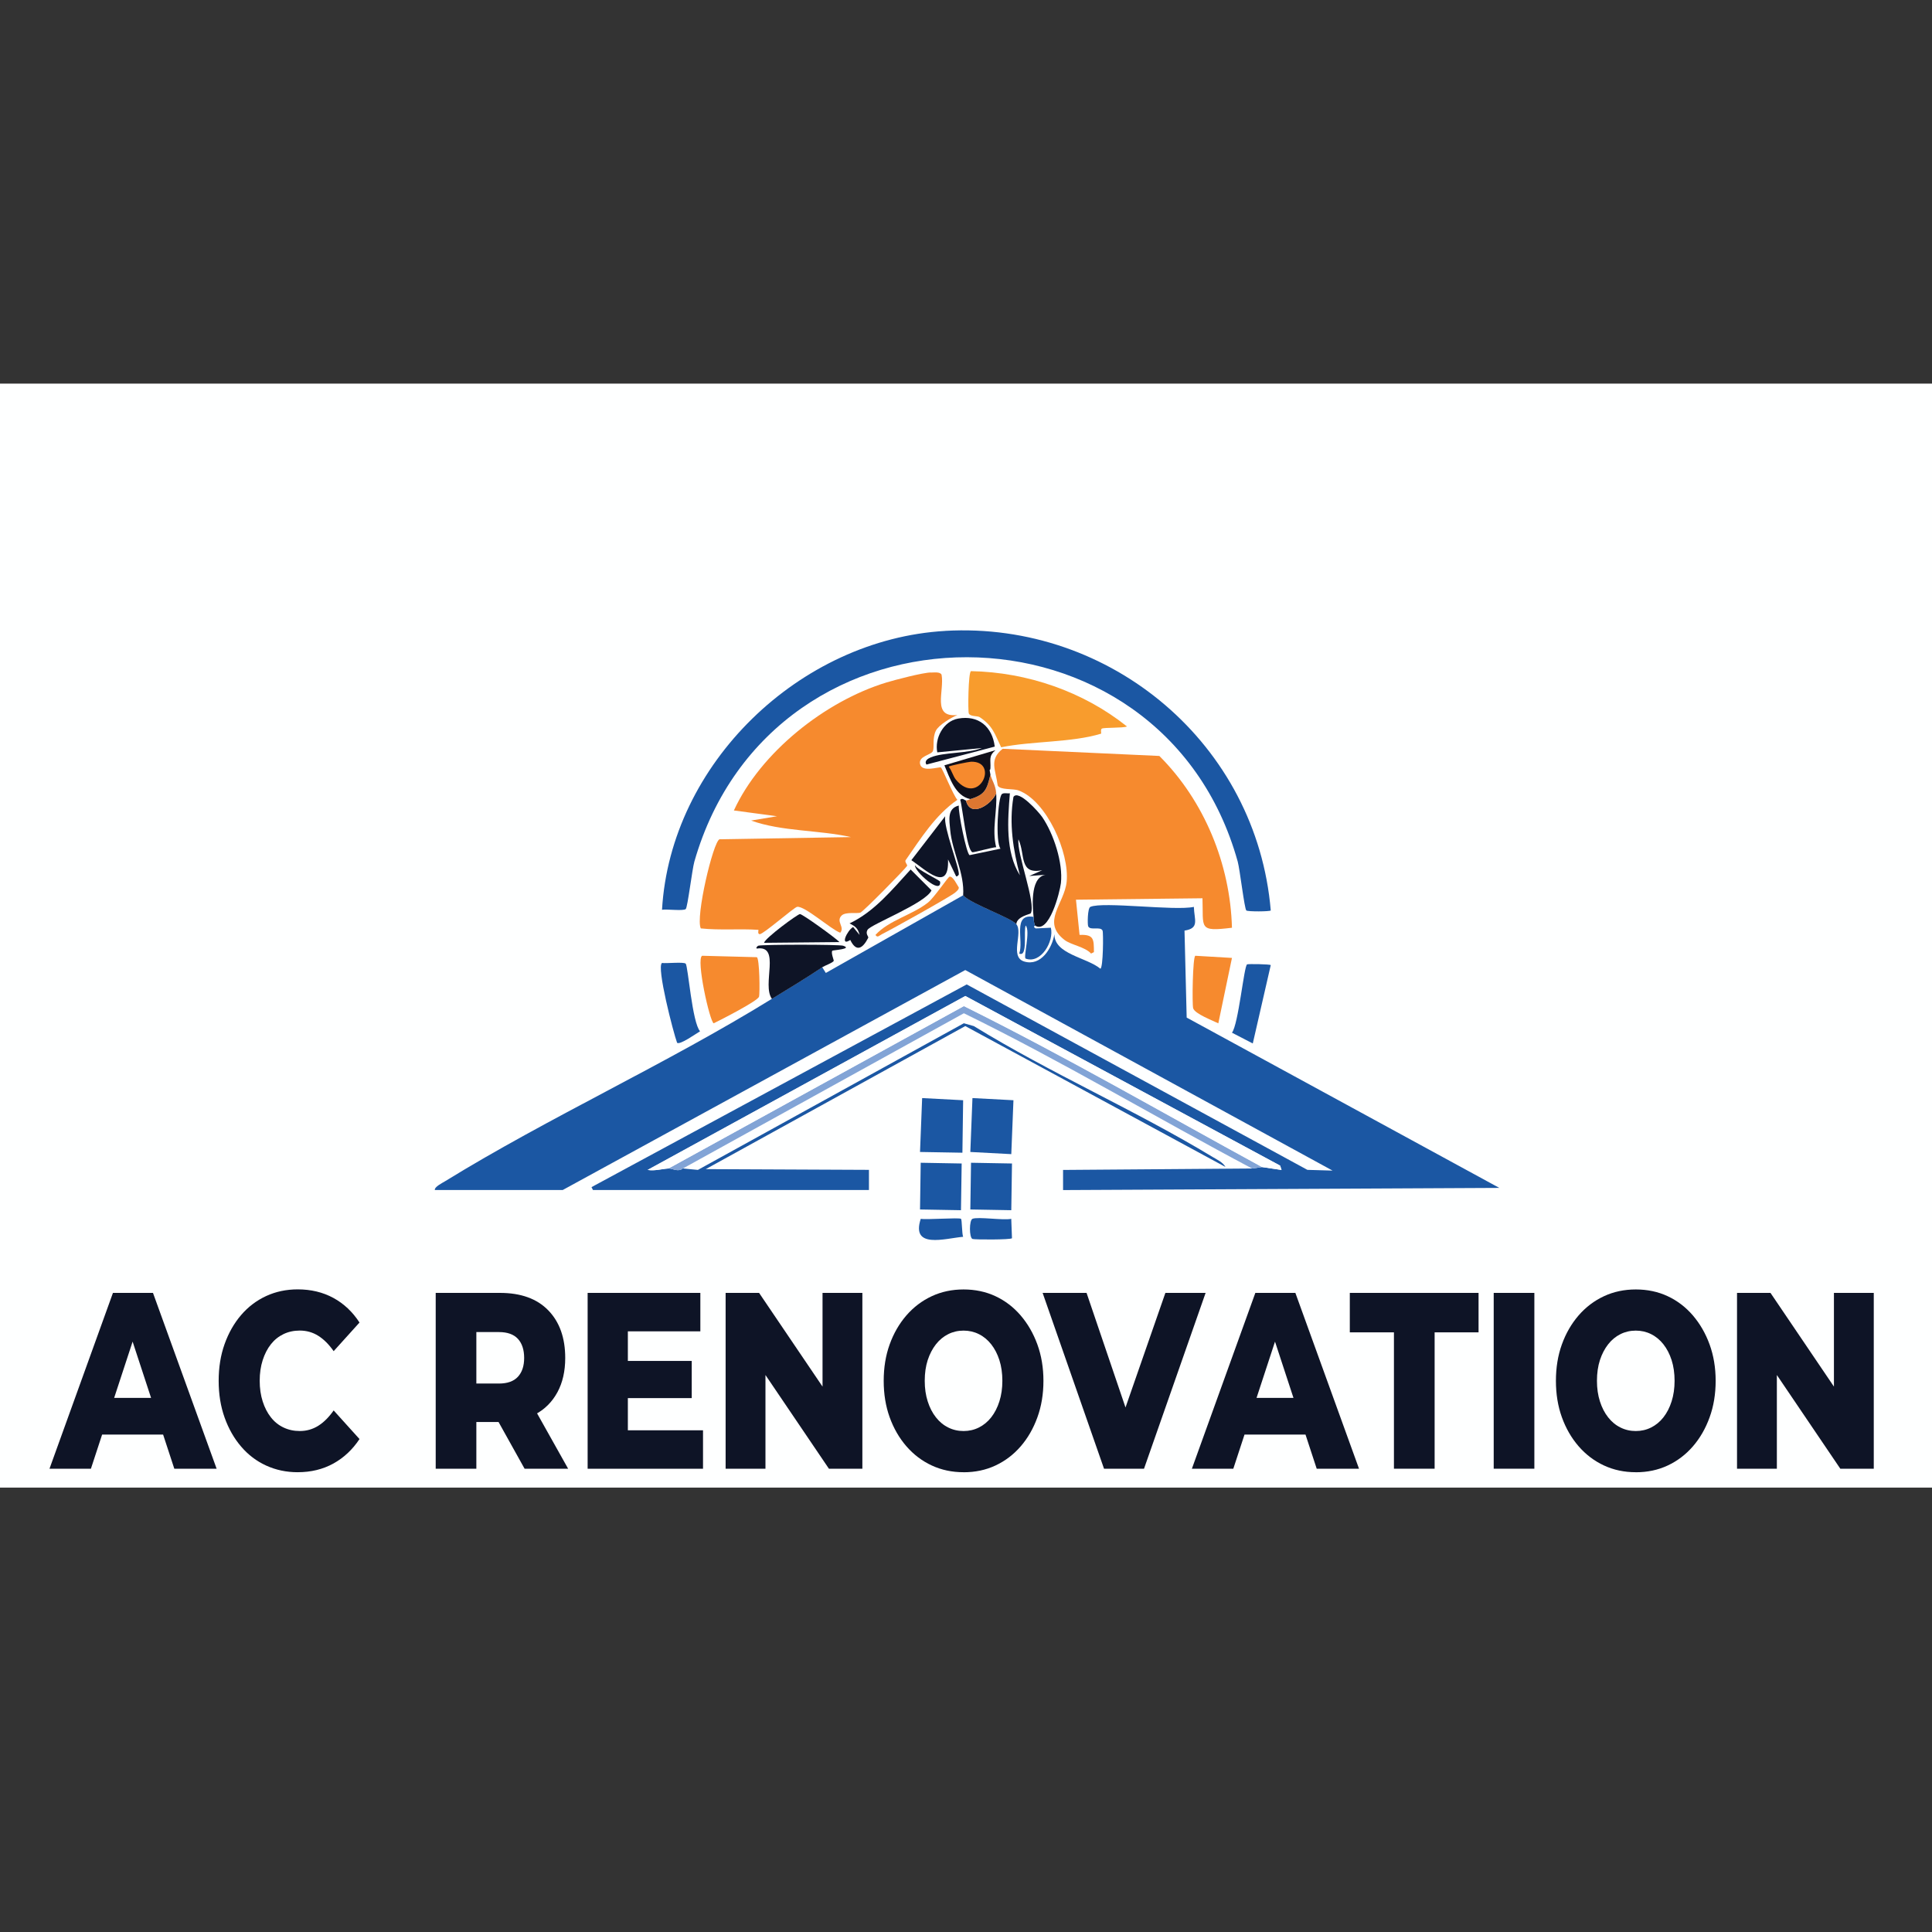 <?xml version="1.0" encoding="UTF-8"?>
<svg id="Layer_1" data-name="Layer 1" xmlns="http://www.w3.org/2000/svg" viewBox="0 0 500 500"><rect x="0" y="0" width="500" height="500" fill="#333333" stroke="none"/>
  <defs>
    <style>
      .cls-1 {
        fill: #100f19;
      }

      .cls-2 {
        fill: #dd7731;
      }

      .cls-3 {
        fill: #f68a2e;
      }

      .cls-4 {
        fill: #0e1426;
      }

      .cls-5 {
        fill: #f89c2d;
      }

      .cls-6 {
        fill: #82a4d6;
      }

      .cls-7 {
        fill: #1b57a3;
      }

      .cls-8 {
        fill: #feffff;
      }
    </style>
  </defs>
  <g id="Generative_Object" data-name="Generative Object">
    <rect class="cls-8" y="99.28" width="500" height="285.71"/>
    <g>
      <g>
        <path class="cls-7" d="M263.02,239.17c1.82,2.2-1.83,8.51,2.05,9.67,4.34,1.3,7.22-3.48,7.81-7.07-.04,5.19,8.32,5.98,11.9,8.93.73-.23.8-9.31.56-9.86-.52-1.18-3.2.07-3.72-1.12-.2-.44-.18-4.7.56-5.02,3.25-1.44,21.93,1.09,26.79,0,.1,3.37,1.53,5.53-2.42,6.14l.56,22.51,80.92,44.08-112.91.56v-5.21l48.92-.37,2.6-.37,5.02.74-.37-1.12-81.47-43.9-82.22,45.01c1.81.32,3.68-.27,5.39-.37.93-.05,2.52,1.01,3.72,0l3.91.37,68.82-37.95,2.6.74c19.81,12.19,41.95,21.85,61.76,33.85,1.12.68,2.68,1.37,3.35,2.6l-67.34-36.46-67.15,37.02,42.22.19v5.21h-71.43l-.37-.74,97.1-52.46,88.17,47.99,6.51.19-95.05-51.9-104.17,56.92h-33.11c-.12-.82,1.97-1.84,2.6-2.23,27.19-16.73,57.2-30.31,84.64-47.25,4.36-2.69,8.77-5.32,13.02-8.18l.93,1.49,35.53-20.09c2.16,2.27,12.37,5.76,13.76,7.44Z"/>
        <path class="cls-6" d="M326.64,302.04l-2.6.37c-24.94-13.22-49.24-27.78-74.59-40.18l-72.73,40.18c-1.2,1.01-2.79-.05-3.72,0l76.45-42.04c26.14,12.95,51.54,27.68,77.19,41.67Z"/>
        <g>
          <polygon class="cls-7" points="251.67 284.18 262.28 284.74 261.72 298.69 251.12 298.13 251.67 284.18"/>
          <polygon class="cls-7" points="238.65 284.18 249.26 284.74 249.07 298.32 238.1 298.13 238.65 284.18"/>
          <polygon class="cls-7" points="251.3 300.92 261.9 301.11 261.72 313.2 251.12 313.01 251.3 300.92"/>
          <polygon class="cls-7" points="238.28 300.92 248.88 301.11 248.7 313.2 238.1 313.01 238.28 300.92"/>
          <path class="cls-7" d="M238.28,315.43c1.45.28,9.9-.37,10.42,0,.28.2.22,3.84.56,4.65-4.76.43-13.55,3.22-10.97-4.65Z"/>
          <path class="cls-7" d="M251.67,315.43c1.36-.6,8.05.45,10.04,0l.19,5.02c-.3.42-9.76.39-10.23.19-.86-.38-.86-4.83,0-5.21Z"/>
        </g>
        <path class="cls-8" d="M326.64,302.04c-25.65-13.98-51.06-28.71-77.19-41.67l-76.45,42.04c-1.72.1-3.59.69-5.39.37l82.22-45.01,81.47,43.9.37,1.12-5.02-.74Z"/>
      </g>
      <g>
        <path class="cls-3" d="M240.89,174.06c.74,0,2.43-.26,2.79.56.79,4.19-2.6,11.17,4.09,10.42-1.58.66-4.84,2.57-5.58,4.09-.93,1.92-.36,4.14-.74,5.21s-3.74,1.26-3.35,3.35c.43,2.32,4.91.69,5.39.93.42.2,3.26,7.35,4.28,8.37-5.74,3.96-9.49,10.04-13.39,15.62-.32.46.56,1.22.37,1.49-.73,1.06-11.29,11.79-12.09,12.09s-3.79-.27-4.84.74c-1.59,1.55.92,2.99-.37,4.46-2.4-.86-9.24-7.03-11.16-6.7-.81.14-8.74,7.11-9.67,7.07-.69-.03-.21-1.11-.37-1.12-4.95-.33-9.95.16-14.88-.37-1.44-2.81,3.18-22.41,4.84-23.07l34.04-.56c-8.46-1.88-17.91-1.42-25.86-4.28l6.7-1.12-11.16-1.49c6.89-15.02,23.65-28.3,39.43-33.11,2.26-.69,9.53-2.59,11.53-2.6Z"/>
        <path class="cls-3" d="M259.49,193.78l40.55,1.86c11.62,11.62,18.35,27.98,18.79,44.46-8.78,1.07-7.36.15-7.63-7.63l-32.74.37.93,9.11c3.77-.15,3.68,1.13,3.72,4.46l-.74.37c-1.6-1.76-5.17-2.21-6.88-3.53-6.08-4.71-.02-9.33.56-15.07.75-7.44-5.14-20.92-12.46-23.62-1.4-.52-4.84-.05-5.39-1.3-.49-4.02-2.33-6.62,1.3-9.49Z"/>
        <path class="cls-7" d="M244.61,163.27c42.97-2.47,80.65,29.45,84.26,72.36-.21.29-5.93.33-6.32,0-.49-.41-1.68-10.66-2.23-12.65-19.52-70.26-120.34-70.78-140.62,0-.57,1.99-1.75,11.88-2.23,12.28-.66.56-4.97-.03-6.14.19,2.19-37.82,35.65-70.01,73.29-72.17Z"/>
        <path class="cls-5" d="M251.3,173.69c14.55.28,29.04,5.27,40.36,14.32-1.04.45-5.92.22-6.51.56-.39.22-.08,1.27-.19,1.3-7.62,2.34-17.86,1.88-25.86,3.53-1.67-3.49-2.18-5.58-5.58-7.81-.53-.35-2.4-.11-2.79-.93-.26-.55-.15-10.66.56-10.97Z"/>
        <path class="cls-3" d="M181.73,247.35l14.14.37c.7.31.83,9.39.56,10.23-.38,1.15-10,6.04-11.72,6.88-1.02-.36-4.66-16.74-2.98-17.49Z"/>
        <path class="cls-3" d="M309.34,247.35l9.49.56-3.53,16.93c-1.42-.72-6.1-2.46-6.51-3.91-.3-1.07-.13-13.27.56-13.58Z"/>
        <path class="cls-7" d="M171.32,249.21c1.05.18,5.66-.33,6.14.19.61.66,1.68,15.31,3.72,17.49-1,.59-5.26,3.63-5.95,2.98-.94-2.53-5.38-19.61-3.91-20.65Z"/>
        <path class="cls-7" d="M322.73,249.58c.27-.15,5.96-.06,6.14.19l-4.65,20.28-5.39-2.79c1.67-2.12,3.11-17.24,3.91-17.67Z"/>
        <path class="cls-3" d="M245.72,226.89c.9-.24,2.01,2.22,2.42,2.79.02.55-.56.97-.93,1.3-1.15,1.03-16.64,9.64-18.97,10.79-.69.34-1.13,1.03-1.67.19,3.44-3.78,9.58-5.19,13.58-8.37,1.64-1.31,5.16-6.58,5.58-6.7Z"/>
        <g>
          <path class="cls-4" d="M267.86,239.54c-.32-.68-.3-1.5-.37-2.23-.32-3.23-.88-10.99,3.72-10.97l-4.84.37,3.35-1.49c-6.08,1.17-4.3-3.99-6.14-8-.55,3.49,4.66,16.69,3.16,19.16-.13.21-3.58.79-3.72,2.79-1.4-1.68-11.61-5.17-13.76-7.44.43-5.67-2.84-11.32-3.35-16.93-.23-2.57-.83-5.59,2.23-6.32-.2,1.66,1.98,12.47,2.79,12.83l8-1.67c-1.37-1.74-.67-13.32.37-14.14.5-.4,1.43-.1,2.05-.19-.55,6.93-1.2,15.16,2.6,21.21-1.77-6.63-2.83-13.48-1.67-20.28,1.28-2.01,6.54,3.9,7.44,5.21,2.98,4.36,5.43,11.89,4.84,17.11-.27,2.33-3.07,13.35-6.7,10.97Z"/>
          <path class="cls-4" d="M235.68,225.03l5.39,5.39c-1.49,3.35-15.73,8.8-16.56,10.23-.61,1.05.34,1.75.19,2.05-1.44,2.81-3.09,3.8-4.65.56-2.76,1.81-.85-2.43.74-3.35l1.67,2.05c-.43-1.73-1.09-2.23-2.6-2.98,6.48-3.08,11.01-8.72,15.81-13.95Z"/>
          <path class="cls-4" d="M247.95,185.97c5.26-.95,8.85,2.05,9.49,7.25l-17.67,4.65c-.65-.97.43-1.57,1.12-1.86,3.27-1.38,9.63-.97,13.21-2.42l-11.53,1.12c-.73-3.59,1.52-8.04,5.39-8.74Z"/>
          <path class="cls-4" d="M244.61,211.26c-.48,2.86,3.76,13.5,3.53,15.07,0,.07-.55.75-.74.37l-2.05-4.28c.32,8.83-5.8,2.67-9.49.19l8.74-11.35Z"/>
          <path class="cls-4" d="M250,207.17c1.1,4.65,6.64,1.01,7.81-1.86.33,4.57-1.17,9.33,0,13.95-.92,0-5.84,1.4-6.14,1.3-1.5-.52-2.57-11.63-3.16-13.58.56-.63,1.23.22,1.49.19Z"/>
          <g>
            <path class="cls-4" d="M212.8,250.33c-4.25,2.86-8.66,5.49-13.02,8.18-2.7-3.64,2.42-13.99-3.91-13.02-.37-.19.26-.71.37-.74,1.04-.34,20.91-.34,21.95,0,2.64.86-2.68,1.14-2.79,1.3-.39.55.42,2.42.37,2.6-.13.48-2.39,1.28-2.98,1.67Z"/>
            <path class="cls-4" d="M207.03,236.56c.63-.02,9.18,6.14,10.23,7.25l-19.53.19c.3-1.25,8.7-7.43,9.3-7.44Z"/>
          </g>
          <path class="cls-7" d="M267.49,237.31c.07.73.05,1.55.37,2.23.02.03-.68.27.19.74l3.91-.19c.88,3.51-2.58,9.44-6.51,8-.67-.25,1.28-7.18,0-8.56-.61,1.36.6,8.28-1.67,7.25,1.23-3.33-1.86-10.45,3.72-9.49Z"/>
          <path class="cls-2" d="M257.81,205.31c-1.17,2.87-6.71,6.51-7.81,1.86.75-.11.89-.3,1.12-.37,3.88-1.17,4.27-2.5,5.21-6.32.26,1.34,1.32,2.56,1.49,4.84Z"/>
          <path class="cls-4" d="M236.79,223.91c.57,1.17,6.47,3.89,6.51,4.28.37,3.62-6.73-2.73-6.51-4.28Z"/>
          <g>
            <path class="cls-1" d="M256.32,200.48c-.94,3.82-1.33,5.15-5.21,6.32-3.94-.81-5.32-5.55-6.7-8.74l13.21-3.91c-1.85,1.57-1.18,2.46-1.3,4.65-.05.92-.39-.32,0,1.67Z"/>
            <path class="cls-3" d="M251.3,197.13c7.42-.18,2.05,11.75-3.91,4.65-.74-.89-1.09-2.43-1.86-3.35.09-.28,5.31-1.29,5.77-1.3Z"/>
          </g>
        </g>
      </g>
    </g>
  </g>
  <g>
    <path class="cls-4" d="M12.81,380.1l16.42-45.5h10.36l16.47,45.5h-10.95l-12.86-39.2h4.14l-12.86,39.2h-10.73ZM21.79,371.26l2.71-9.49h18.17l2.71,9.49h-23.59Z"/>
    <path class="cls-4" d="M77.05,381.01c-2.94,0-5.66-.58-8.16-1.72s-4.66-2.78-6.48-4.91c-1.82-2.12-3.25-4.62-4.28-7.51-1.03-2.88-1.54-6.05-1.54-9.52s.51-6.64,1.54-9.52c1.03-2.88,2.45-5.38,4.28-7.51,1.82-2.12,3.99-3.76,6.48-4.91,2.5-1.15,5.22-1.72,8.16-1.72,3.44,0,6.51.74,9.22,2.21,2.71,1.47,4.97,3.6,6.77,6.37l-6.69,7.41c-1.21-1.73-2.52-3.05-3.96-3.96s-3.04-1.37-4.81-1.37c-1.52,0-2.92.3-4.2.91-1.27.61-2.36,1.48-3.27,2.63s-1.61,2.52-2.13,4.13c-.51,1.6-.77,3.38-.77,5.33s.26,3.73.77,5.33c.51,1.6,1.22,2.98,2.13,4.13.9,1.15,1.99,2.03,3.27,2.63,1.28.61,2.67.91,4.2.91,1.77,0,3.37-.46,4.81-1.37s2.75-2.23,3.96-3.96l6.69,7.41c-1.81,2.73-4.06,4.84-6.77,6.34-2.71,1.49-5.78,2.24-9.22,2.24Z"/>
    <path class="cls-4" d="M112.76,380.1v-45.5h16.63c5.42,0,9.59,1.51,12.51,4.52,2.92,3.01,4.38,7.12,4.38,12.32,0,3.42-.67,6.38-2.02,8.87-1.35,2.49-3.25,4.4-5.71,5.72-2.46,1.32-5.39,1.98-8.79,1.98h-11.16l4.68-5.4v17.49h-10.52ZM123.28,363.98l-4.68-5.92h10.52c2.2,0,3.83-.58,4.91-1.75s1.62-2.79,1.62-4.88-.54-3.77-1.62-4.94c-1.08-1.17-2.72-1.75-4.91-1.75h-10.52l4.68-5.92v25.16ZM135.76,380.1l-9.24-16.58h11.21l9.3,16.58h-11.27Z"/>
    <path class="cls-4" d="M152.08,380.1v-45.5h29.17v9.95h-18.76v25.61h19.45v9.95h-29.86ZM161.75,361.83v-9.62h17.27v9.62h-17.27Z"/>
    <path class="cls-4" d="M187.79,380.1v-45.5h8.66l20.51,30.29h-4.09v-30.29h10.31v45.5h-8.66l-20.51-30.29h4.09v30.29h-10.31Z"/>
    <path class="cls-4" d="M249.37,381.01c-2.98,0-5.72-.58-8.24-1.75s-4.7-2.83-6.56-4.97c-1.86-2.15-3.3-4.65-4.33-7.51-1.03-2.86-1.54-6-1.54-9.42s.51-6.57,1.54-9.42c1.03-2.86,2.47-5.36,4.33-7.51,1.86-2.14,4.05-3.8,6.56-4.97s5.26-1.75,8.24-1.75,5.77.58,8.26,1.75c2.5,1.17,4.67,2.83,6.51,4.97,1.84,2.15,3.29,4.65,4.33,7.51,1.04,2.86,1.57,6,1.57,9.42s-.52,6.58-1.57,9.46c-1.04,2.88-2.49,5.39-4.33,7.51-1.84,2.12-4.01,3.77-6.51,4.94-2.5,1.17-5.25,1.75-8.26,1.75ZM249.37,370.35c1.42,0,2.74-.3,3.96-.91,1.22-.61,2.29-1.48,3.19-2.63.9-1.15,1.61-2.52,2.12-4.13.51-1.6.77-3.38.77-5.33s-.26-3.78-.77-5.36c-.51-1.58-1.22-2.95-2.12-4.09s-1.97-2.03-3.19-2.63c-1.22-.61-2.54-.91-3.96-.91s-2.74.3-3.96.91c-1.22.61-2.29,1.48-3.19,2.63s-1.61,2.51-2.13,4.09c-.51,1.58-.77,3.37-.77,5.36s.26,3.73.77,5.33c.51,1.6,1.22,2.98,2.13,4.13.9,1.15,1.97,2.03,3.19,2.63,1.22.61,2.54.91,3.96.91Z"/>
    <path class="cls-4" d="M285.72,380.1l-15.89-45.5h11.37l13.39,39.39h-6.7l13.71-39.39h10.41l-15.94,45.5h-10.36Z"/>
    <path class="cls-4" d="M308.46,380.1l16.42-45.5h10.36l16.47,45.5h-10.95l-12.86-39.2h4.14l-12.86,39.2h-10.73ZM317.44,371.26l2.71-9.49h18.17l2.71,9.49h-23.59Z"/>
    <path class="cls-4" d="M360.75,380.1v-35.29h-11.42v-10.21h33.32v10.21h-11.37v35.29h-10.52Z"/>
    <path class="cls-4" d="M386.57,380.1v-45.5h10.52v45.5h-10.52Z"/>
    <path class="cls-4" d="M423.34,381.01c-2.98,0-5.72-.58-8.24-1.75s-4.7-2.83-6.56-4.97c-1.86-2.15-3.3-4.65-4.33-7.51-1.03-2.86-1.54-6-1.54-9.42s.51-6.57,1.54-9.42c1.03-2.86,2.47-5.36,4.33-7.51,1.86-2.14,4.05-3.8,6.56-4.97s5.26-1.75,8.24-1.75,5.77.58,8.26,1.75c2.5,1.17,4.67,2.83,6.51,4.97,1.84,2.15,3.29,4.65,4.33,7.51,1.04,2.86,1.57,6,1.57,9.42s-.52,6.58-1.57,9.46c-1.04,2.88-2.49,5.39-4.33,7.51-1.84,2.12-4.01,3.77-6.51,4.94-2.5,1.17-5.25,1.75-8.26,1.75ZM423.34,370.35c1.42,0,2.74-.3,3.96-.91,1.22-.61,2.29-1.48,3.19-2.63.9-1.15,1.61-2.52,2.12-4.13.51-1.6.77-3.38.77-5.33s-.26-3.78-.77-5.36c-.51-1.58-1.22-2.95-2.12-4.09s-1.97-2.03-3.19-2.63c-1.22-.61-2.54-.91-3.96-.91s-2.74.3-3.96.91c-1.22.61-2.29,1.48-3.19,2.63s-1.61,2.51-2.13,4.09c-.51,1.58-.77,3.37-.77,5.36s.26,3.73.77,5.33c.51,1.6,1.22,2.98,2.13,4.13.9,1.15,1.97,2.03,3.19,2.63,1.22.61,2.54.91,3.96.91Z"/>
    <path class="cls-4" d="M449.54,380.1v-45.5h8.66l20.51,30.29h-4.09v-30.29h10.31v45.5h-8.66l-20.51-30.29h4.09v30.29h-10.31Z"/>
  </g>
</svg>